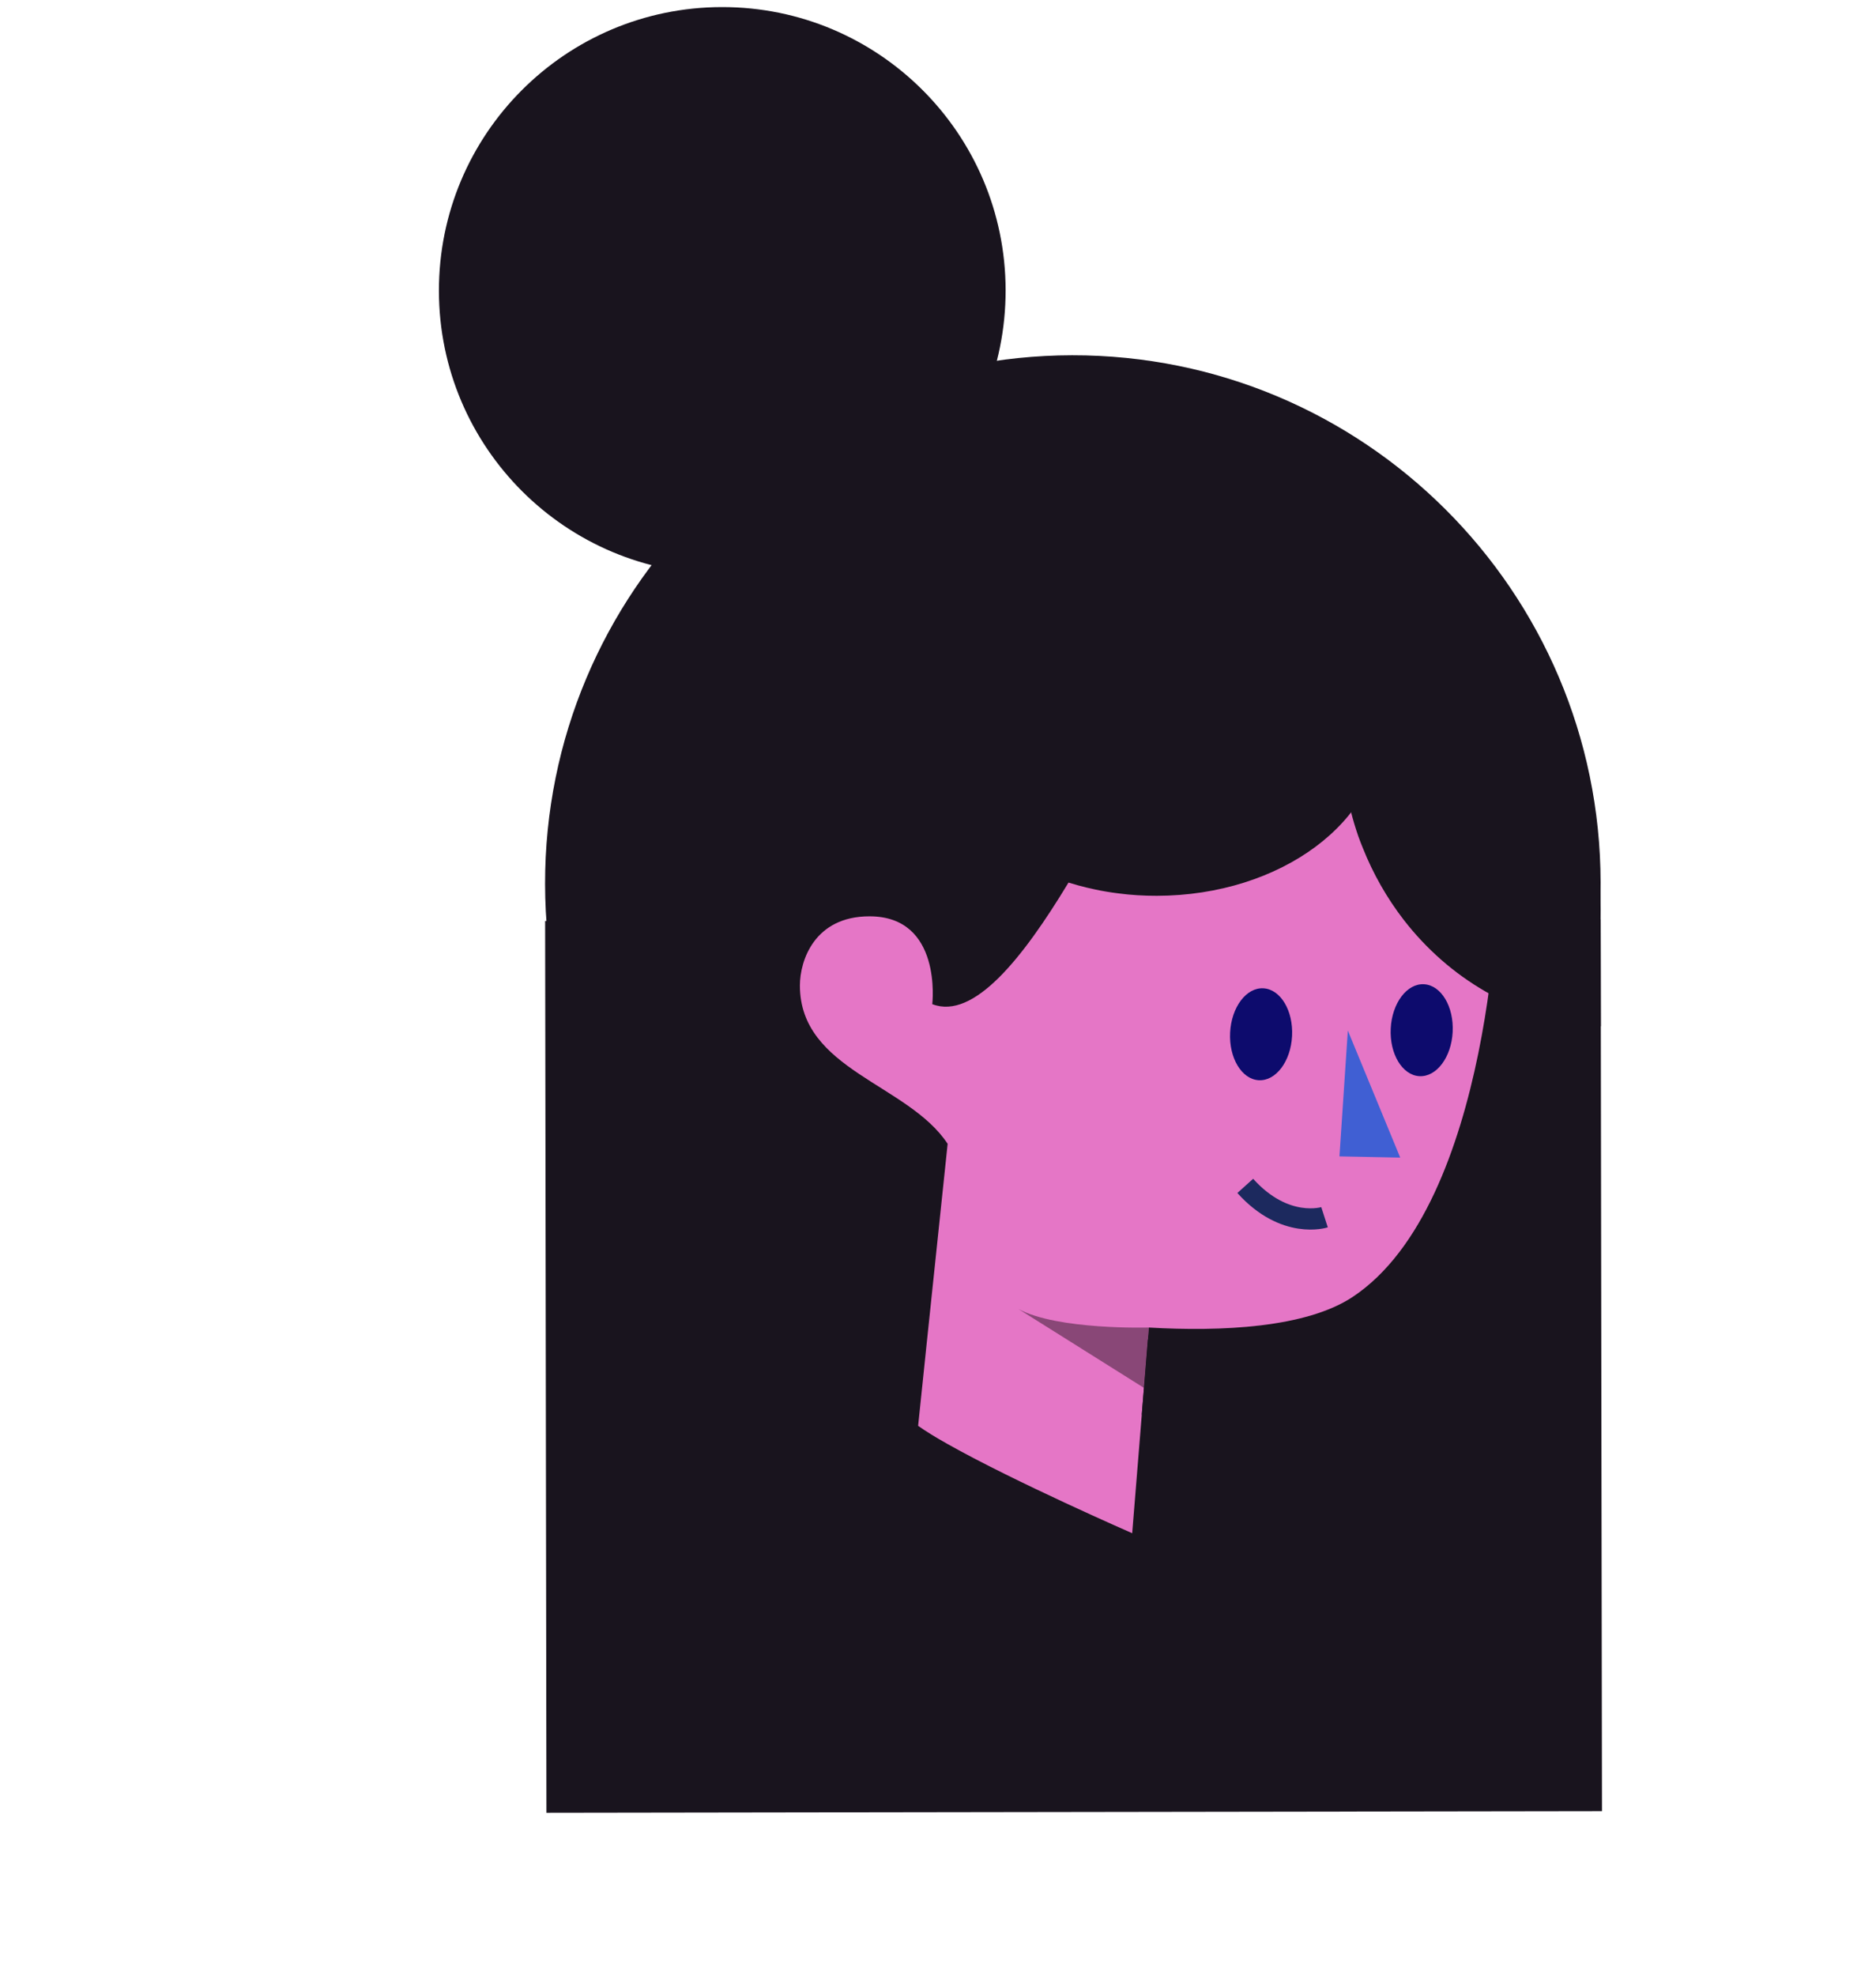 <svg width="265" height="279" viewBox="0 0 265 279" fill="none" xmlns="http://www.w3.org/2000/svg">
<path fill-rule="evenodd" clip-rule="evenodd" d="M226.098 124.6C226.16 165.773 192.831 199.201 151.659 199.262C110.485 199.323 77.058 165.996 76.996 124.822C76.935 83.649 110.263 50.222 151.436 50.161C192.609 50.099 226.036 83.427 226.098 124.6" fill="#19141E"/>
<path fill-rule="evenodd" clip-rule="evenodd" d="M62 41.085C62.033 63.19 79.98 81.084 102.085 81.05C124.19 81.018 142.084 63.071 142.051 40.965C142.018 18.86 124.071 0.967 101.966 1C79.86 1.033 61.967 18.98 62 41.085" fill="#19141E"/>
<path fill-rule="evenodd" clip-rule="evenodd" d="M77.003 130.036L77.191 255.945L226.293 255.723L226.105 129.814L77.003 130.036Z" fill="#19141E"/>
<path fill-rule="evenodd" clip-rule="evenodd" d="M191.102 183.096C184.502 187.486 172.502 188.026 162.282 187.436L159.932 216.476C159.932 216.476 143.342 209.236 133.842 203.876C132.202 202.956 130.782 202.086 129.692 201.316C129.872 199.606 130.282 195.626 130.802 190.656V190.636C131.742 181.686 133.022 169.516 133.862 161.496C128.262 153.006 113.012 151.096 112.992 139.156C112.992 135.576 115.082 129.386 122.802 129.376C133.162 129.356 131.692 141.776 131.692 141.776C143.402 146.336 159.582 106.396 166.492 97.475C170.272 92.596 195.102 104.066 195.102 104.066L211.572 122.496C211.892 124.756 210.732 170.036 191.102 183.096" fill="#E576C6"/>
<path fill-rule="evenodd" clip-rule="evenodd" d="M190.393 145.502L197.793 163.442L189.208 163.27L190.393 145.502Z" fill="#405FD3"/>
<path fill-rule="evenodd" clip-rule="evenodd" d="M182.514 146.28C182.329 149.864 180.222 152.656 177.806 152.517C175.39 152.378 173.581 149.36 173.765 145.776C173.95 142.192 176.057 139.399 178.473 139.539C180.889 139.678 182.698 142.696 182.514 146.28" fill="#0D0B6D"/>
<path fill-rule="evenodd" clip-rule="evenodd" d="M205.201 145.708C205.016 149.291 202.909 152.084 200.493 151.945C198.077 151.806 196.268 148.787 196.452 145.204C196.637 141.62 198.744 138.827 201.16 138.966C203.576 139.105 205.385 142.124 205.201 145.708" fill="#0D0B6D"/>
<path fill-rule="evenodd" clip-rule="evenodd" d="M189.483 103.864C189.49 108.821 190.325 113.585 191.848 118.001C192.05 118.551 192.253 119.122 192.487 119.671C193.956 123.37 195.913 126.798 198.273 129.856C204.638 138.089 213.96 143.659 224.515 144.777C225.056 144.832 225.587 144.876 226.128 144.897L226.105 129.815H226.094C226.104 129.343 226.104 128.884 226.103 128.413C226.075 109.798 219.951 92.694 209.716 79.219C207.814 76.71 205.763 74.336 203.585 72.096C198.649 76.421 194.743 82.011 192.302 88.407C190.475 93.176 189.475 98.391 189.483 103.864" fill="#19141E"/>
<path fill-rule="evenodd" clip-rule="evenodd" d="M131.633 102.991C131.649 113.764 141.412 122.83 154.735 125.595C155.79 125.82 156.863 126 157.964 126.135C159.731 126.371 161.553 126.482 163.403 126.479C180.931 126.453 195.123 115.897 195.103 102.897C195.101 101.647 194.97 100.419 194.709 99.226C192.315 87.968 179.177 79.373 163.333 79.397C145.972 79.423 131.891 89.785 131.642 102.616C131.633 102.741 131.633 102.866 131.633 102.991" fill="#19141E"/>
<path d="M187.101 171.863C187.101 171.863 181.507 173.669 175.902 167.436" stroke="#1C295E" stroke-width="3"/>
<path opacity="0.401" fill-rule="evenodd" clip-rule="evenodd" d="M162.277 187.433C162.277 187.433 149.347 187.815 143.835 184.804L161.59 195.952L162.277 187.433Z" fill="black"/>
<path fill-rule="evenodd" clip-rule="evenodd" d="M178.45 199.085C178.45 199.085 175.068 198.933 169.867 199.262C162.587 199.721 161.285 199.734 161.285 199.734L162.141 189.13L181.802 191.72L178.45 199.085Z" fill="#19141E"/>
</svg>
